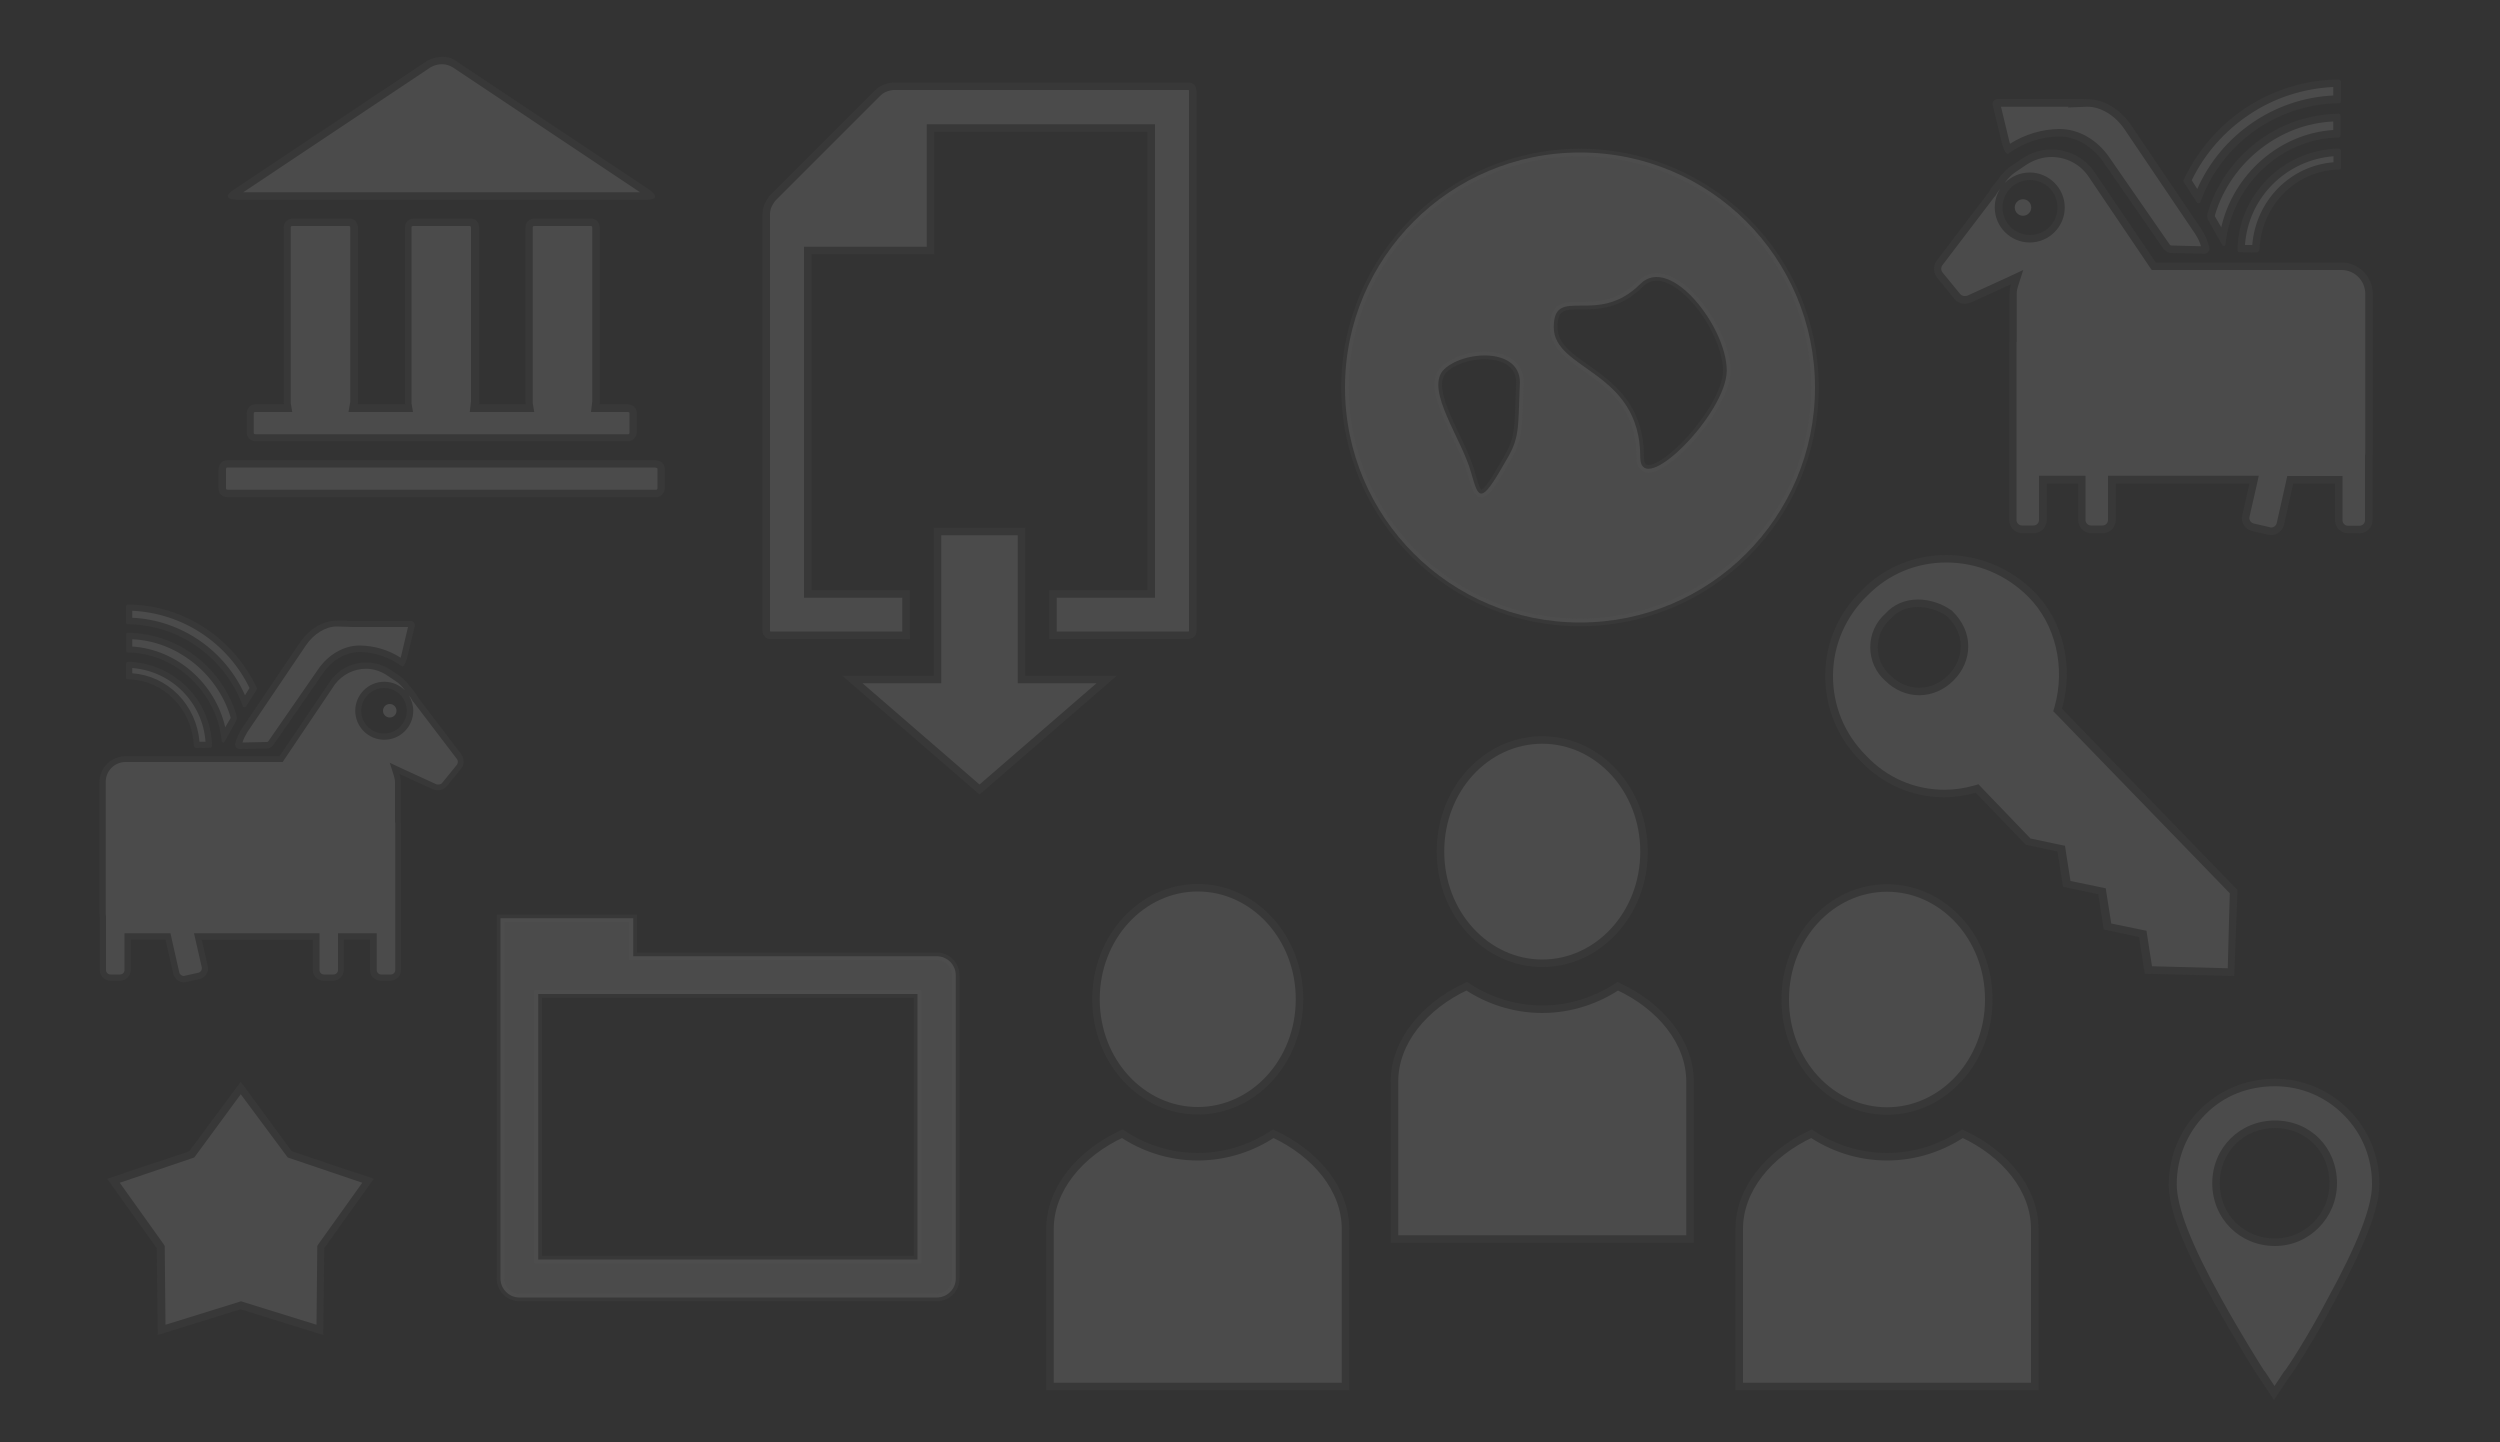 <?xml version="1.0" encoding="utf-8"?>
<!-- Generator: Adobe Illustrator 24.0.0, SVG Export Plug-In . SVG Version: 6.00 Build 0)  -->
<svg version="1.1" xmlns="http://www.w3.org/2000/svg" xmlns:xlink="http://www.w3.org/1999/xlink" x="0px" y="0px"
	 viewBox="0 0 1000 577" style="enable-background:new 0 0 1000 577;" xml:space="preserve">
<rect x="0" y="0" width="1000" height="577" fill="#333333" stroke="none"/>
<style type="text/css">
	.st0{display:none;}
	.st1{display:inline;}
	.st2{fill:#4A668B;}
	.st3{opacity:0.12;}
	.st4{fill:#FFFFFF;}
	.st5{fill:#5E5E5E;}
	.st6{opacity:0.12;fill:#FFFFFF;stroke:#606060;stroke-width:3;stroke-miterlimit:10;}
	.st7{fill:#FFFFFF;stroke:#606060;stroke-width:3;stroke-miterlimit:10;}
</style>
<g id="Ebene_2" class="st0">
	<g class="st1">
		<polyline class="st2" points="0,577 0,0 1000,0 1000,577 		"/>
	</g>
</g>
<g id="Ebene_1">
	<g class="st3">
		<g>
			<path class="st4" d="M859.6,388l-2.3-14.5l-14.1-3l-2.2-14.1l-14.1-3l-2.2-14.1l-13.3-2.8l-20.3-21.1l-0.9,0.2
				c-4,1.1-8.2,1.7-12.3,1.7c-12.3,0-23.9-5-32.4-14.1c-8.9-8.9-13.8-20.7-13.6-33.2c0.1-12.6,5.3-24.4,14.5-33.2
				c8.6-8.6,20.1-13.3,32.5-13.3c12.8,0,24.8,5,33.9,14.1c11.4,11.4,15.6,28.9,10.9,45.5l-0.2,0.8l70.4,72.6l-0.8,32.2L859.6,388z
				 M755.3,246.5c-3.6,3.1-5.6,7.6-5.6,12.4s2,9.3,5.6,12.4c3.4,3.4,7.9,5.3,12.5,5.3s9.1-1.9,12.6-5.5c3.5-3.5,5.4-8,5.4-12.6
				c0-4.7-2-9.2-5.9-13l-0.1-0.1l-0.1-0.1c-3.6-2.5-8.1-4-12.4-4C762.4,241.3,758.1,243.2,755.3,246.5z"/>
			<path class="st5" d="M778.5,225c12.4,0,24,4.9,32.8,13.7c10.9,10.9,15,28.2,10.5,44.1l-0.5,1.7l1.2,1.2l69.4,71.6l-0.8,30
				l-30.3-0.8l-1.9-12.2l-0.3-2l-2-0.4l-12.1-2.5l-1.9-12.1l-0.3-2l-2-0.4l-12.1-2.5l-1.9-12.1l-0.3-2l-2-0.4l-11.8-2.5L792.6,315
				l-1.2-1.3l-1.7,0.5c-3.9,1.1-7.9,1.7-11.9,1.7c-11.9,0-23.1-4.8-31.4-13.7l0,0l0,0c-8.6-8.6-13.3-20-13.2-32.1
				c0.1-12.2,5.1-23.6,14-32.1l0,0l0,0C755.5,229.6,766.6,225,778.5,225 M754.2,245.4c-3.9,3.4-6.1,8.3-6.1,13.5
				c0,5.2,2.2,10.1,6.1,13.5c3.8,3.7,8.6,5.7,13.5,5.7c5,0,9.9-2.1,13.7-5.9s5.9-8.6,5.9-13.7s-2.2-10-6.4-14.1l-0.2-0.2l-0.2-0.1
				c-3.8-2.7-8.7-4.3-13.3-4.3C762,239.8,757.4,241.8,754.2,245.4 M778.5,222c-12.2,0-24.3,4.6-33.5,13.8
				c-9.5,9.1-14.8,21.2-14.9,34.2c-0.1,12.9,4.9,25.1,14,34.3c9,9.5,21,14.6,33.5,14.6c4.2,0,8.5-0.6,12.7-1.8l20,20.8l12.7,2.7
				l2.2,14.1l14.1,3l2.2,14.1l14.1,3l2.3,14.7l35.8,0.9L895,356l-70.2-72.5c4.8-17,0.5-35.2-11.3-47
				C803.8,226.9,791.1,222,778.5,222L778.5,222z M767.7,275.1c-4.1,0-8.1-1.6-11.5-4.9c-3.2-2.8-5.1-6.9-5.1-11.3s1.9-8.6,5.2-11.4
				c2.8-3.3,6.8-4.7,10.9-4.7c4.1,0,8.3,1.4,11.6,3.7c3.7,3.6,5.5,7.7,5.5,12c0,4.2-1.8,8.3-5,11.6
				C775.9,273.4,771.8,275.1,767.7,275.1L767.7,275.1z"/>
		</g>
	</g>
	<path class="st6" d="M215.3,503.8H367V397.6H215.3V503.8z M374.7,519H207.8c-4.2,0-7.6-3.4-7.6-7.6V367.3h53.1v15.2h121.4
		c4.2,0,7.6,3.4,7.6,7.6v121.4C382.3,515.6,378.9,519,374.7,519"/>
	<g class="st3">
		<path class="st7" d="M323.1,237.6V100.2h49.1v-49h88.3v186.4h-39.3v16.5h54c1.9-0.1,1.9-1.4,1.9-1.9V36.4
			c-0.1-1.9-1.4-1.9-1.9-1.9H357.5c-0.1,0-3.8,0.1-6.3,2.6l-42.1,42.1c0,0.1-2.6,2.8-2.6,6.3v166.7c0.1,1.9,1.4,1.9,1.9,1.9h54
			v-16.5H323.1z"/>
		<line class="st7" x1="362.4" y1="254.1" x2="362.4" y2="255.7"/>
	</g>
	<g class="st3">
		<polygon class="st4" points="341,271.8 375,271.8 375,212.6 408.6,212.6 408.6,271.8 442.6,271.8 391.8,315.8 		"/>
		<path class="st5" d="M407.1,214.1v56.2v3h3h28.5l-46.8,40.5L345,273.3h28.5h3v-3v-56.2L407.1,214.1 M410.1,211.1h-36.6v59.2h-36.6
			l54.9,47.5l54.9-47.5h-36.6L410.1,211.1L410.1,211.1z"/>
	</g>
	<g class="st3">
		<path class="st7" d="M479.1,462.7c-11.8,0-22.3-3.9-30.2-9.2c-17.1,7.9-28.9,22.3-28.9,38.1v63h118.2v-63
			c0-15.8-11.8-30.2-28.9-38.1C501.4,458.8,490.9,462.7,479.1,462.7"/>
		<path class="st7" d="M438.4,399.7c0,24.9,18.4,44.6,40.7,44.6c22.3,0,40.7-19.7,40.7-44.6s-18.4-44.6-40.7-44.6
			C456.8,355.1,438.4,374.8,438.4,399.7"/>
		<path class="st7" d="M754.8,444.4c22.3,0,40.7-19.7,40.7-44.6s-18.4-44.6-40.7-44.6s-40.7,19.7-40.7,44.6
			C714.1,424.7,732.5,444.4,754.8,444.4"/>
		<path class="st7" d="M616.9,385.3c22.3,0,40.7-19.7,40.7-44.6S639.3,296,616.9,296s-40.7,19.7-40.7,44.6S594.6,385.3,616.9,385.3"
			/>
		<path class="st7" d="M616.9,403.7c-11.8,0-22.3-3.9-30.2-9.2c-17.1,7.9-28.9,22.3-28.9,38.1v63H676v-63
			c0-15.8-11.8-30.2-28.9-38.1C639.3,399.7,628.8,403.7,616.9,403.7"/>
		<path class="st7" d="M754.8,462.7c-11.8,0-22.3-3.9-30.2-9.2c-17.1,7.9-28.9,22.3-28.9,38.1v63h118.2v-63
			c0-15.8-11.8-30.2-28.9-38.1C777.1,458.8,766.6,462.7,754.8,462.7"/>
	</g>
	<path class="st6" d="M632,61c-51.9,0-94,42.1-94,94s42.1,94,94,94s94-42.1,94-94S683.9,61,632,61z M601.9,185.1
		c-9.8,17.3-10.5,14.3-13.5,3.8c-3.8-13.5-18-32.3-11.3-40.6c7.5-8.3,32.3-9.8,30.8,6C607.2,172.3,607.9,175.3,601.9,185.1z
		 M656.1,182.8c0-34.6-34.6-34.6-34.6-51.9s17.3,0,34.6-17.3c12-12,34.6,17.3,34.6,34.6S656.1,200.1,656.1,182.8z"/>
	<g class="st3">
		<g>
			<path class="st4" d="M908.5,212.5c-0.3,0-0.6,0-0.8-0.1l-6.5-1.5c-1-0.2-1.8-0.8-2.3-1.7c-0.5-0.8-0.7-1.8-0.5-2.8l3.3-14.5
				h-56.9v16.2c0,2-1.6,3.7-3.7,3.7h-4.6c-2,0-3.7-1.6-3.7-3.7v-16.2h-15.6v16.2c0,2-1.6,3.7-3.7,3.7h-4.6c-2,0-3.7-1.6-3.7-3.7
				v-70.5c0-0.2,0-0.5,0.1-0.8v-0.2v-19.2c0-1.1,0.2-2.3,0.5-3.4l1.1-3.3l-19.1,8.8c-0.5,0.2-1.1,0.4-1.7,0.4
				c-1.3,0-2.4-0.5-3.2-1.5l-6.7-8.3c-1.2-1.5-1.3-3.6-0.1-5.1l20.8-27.3l0.1-0.1c0,0,0-0.1,0.1-0.1c0.1-0.2,0.2-0.3,0.3-0.5
				c0.6-1,1.4-2,2.2-3c0.6-0.7,1.1-1.3,1.5-1.9c1.3-1.8,2.8-3.3,4.7-4.5l4.3-2.9c3.1-2.1,6.8-3.3,10.6-3.3c6.4,0,12.4,3.2,16,8.5
				l24.8,36.7h75.1c6,0,11,4.9,11,11v63.5c0,0.5,0,0.9-0.1,1.4v0.1v25.6c0,2-1.6,3.7-3.7,3.7h-4.6c-2,0-3.7-1.6-3.7-3.7V192h-19.4
				l-4,17.7C911.7,211.3,910.2,212.5,908.5,212.5z M812,70.5c-6.9,0-12.5,5.6-12.5,12.5s5.6,12.5,12.5,12.5s12.5-5.6,12.5-12.5
				S818.9,70.5,812,70.5z"/>
			<path class="st5" d="M820.6,62.8c5.9,0,11.5,2.9,14.8,7.8l24.4,36.1l0.9,1.3h1.6h74.3c5.2,0,9.5,4.2,9.5,9.5V181
				c0,0.4,0,0.8-0.1,1.2v0.2v0.2v25.5c0,1.2-1,2.2-2.2,2.2h-4.6c-1.2,0-2.2-1-2.2-2.2v-14.7v-3h-3h-16.7h-2.4l-0.5,2.3l-3.7,16.5
				c-0.2,1-1.2,1.8-2.2,1.8c-0.2,0-0.3,0-0.5-0.1l-6.5-1.5c-1.2-0.3-2-1.5-1.7-2.7l2.9-12.7l0.8-3.7h-3.8h-53.5h-3v3V208
				c0,1.2-1,2.2-2.2,2.2h-4.6c-1.2,0-2.2-1-2.2-2.2v-14.7v-3h-3h-12.6h-3v3V208c0,1.2-1,2.2-2.2,2.2h-4.6c-1.2,0-2.2-1-2.2-2.2
				v-70.5c0-0.1,0-0.3,0-0.5l0.1-0.3v-0.3v-19c0-1,0.2-2,0.5-2.9l2.1-6.5l-6.2,2.9l-16,7.3c-0.4,0.2-0.8,0.2-1.2,0.2
				c-0.8,0-1.5-0.3-2-1l-6.8-8.3c-0.8-0.9-0.8-2.3,0-3.2l20.7-27.2l0.2-0.2l0.1-0.1l0,0c0.1-0.2,0.3-0.4,0.4-0.7
				c0.4-0.7,1-1.5,1.6-2.2c-1.4,2.2-2.2,4.7-2.2,7.5c0,7.7,6.3,14,14,14s14-6.3,14-14s-6.3-14-14-14c-3.9,0-7.4,1.6-9.9,4.1
				c0-0.1,0.1-0.1,0.1-0.2c1.2-1.7,2.6-3.1,4.3-4.2l4.3-2.9C813.7,63.9,817.1,62.8,820.6,62.8 M820.6,59.8c-4,0-8,1.1-11.5,3.5
				l-4.3,2.9c-2,1.3-3.7,3-5.1,4.9c-1,1.5-2.7,3.1-3.8,5.1c-0.1,0.2-0.3,0.4-0.4,0.7l-20.7,27.2c-1.6,2-1.6,4.9,0.1,7l6.7,8.3
				c1.1,1.4,2.7,2.1,4.4,2.1c0.8,0,1.6-0.2,2.4-0.5l16-7.3c-0.4,1.2-0.6,2.5-0.6,3.8v19c-0.1,0.3-0.1,0.7-0.1,1.1v70.5
				c0,2.9,2.4,5.2,5.2,5.2h4.6c2.9,0,5.2-2.4,5.2-5.2v-14.7h12.6v14.7c0,2.9,2.4,5.2,5.2,5.2h4.6c2.9,0,5.2-2.4,5.2-5.2v-14.7h53.5
				l-2.9,12.7c-0.7,2.8,1.1,5.6,3.9,6.3l6.5,1.5c0.4,0.1,0.8,0.1,1.2,0.1c2.4,0,4.5-1.7,5.1-4.1l3.7-16.5H934v14.7
				c0,2.9,2.4,5.2,5.2,5.2h4.6c2.9,0,5.2-2.4,5.2-5.2v-25.5c0.1-0.5,0.1-1.1,0.1-1.6v-63.5c0-6.9-5.6-12.5-12.5-12.5h-74.3l-24.4-36
				C833.9,63,827.3,59.8,820.6,59.8L820.6,59.8z M812,94c-6.1,0-11-4.9-11-11s4.9-11,11-11s11,4.9,11,11S818.1,94,812,94L812,94z"/>
		</g>
		<g>
			<circle class="st4" cx="809.2" cy="83" r="3.3"/>
		</g>
		<g>
			<path class="st4" d="M868.7,99.7c-0.9,0-1.7-0.4-2.2-1.2L842.6,64c-4.4-6.7-11.8-11-18.7-11h-0.3c-7.1,0.1-14.2,2.4-20.4,6.6
				c-0.3-0.6-0.7-1.6-1.1-3l-3.6-14.9c0-0.2,0-0.3,0.1-0.4c0.1-0.1,0.2-0.2,0.5-0.2c0,0,31.5,0,32,0l-0.2,0.2l3.8-0.1
				c0.2,0,0.3,0,0.5,0c5.8,0,11.9,3.7,16,9.7l28.3,41.9c1.4,2,2.2,4.1,2.8,6.5c0.1,0.2,0,0.4-0.1,0.5s-0.2,0.2-0.4,0.2L868.7,99.7z"
				/>
			<path class="st5" d="M827.5,42.6l-0.4,0.4l7.6-0.3c0.1,0,0.3,0,0.4,0c5.2,0,11,3.5,14.7,9l28.3,41.9c1,1.6,1.8,3.1,2.3,4.9
				l-11.7-0.3l0,0l0,0c-0.5,0-0.8-0.3-0.9-0.5l-23.9-34.5c-4.8-7.2-12.4-11.6-20-11.6c-0.1,0-0.2,0-0.3,0
				c-6.8,0.1-13.6,2.1-19.6,5.9c-0.1-0.3-0.2-0.7-0.3-1.1l-3.3-13.7h27.1 M829.7,39.6h-30.6c-1.3,0-2.4,1.2-2,2.5l3.6,14.9
				c0.6,2.6,1.6,4.5,2.3,4.5c0.1,0,0.1,0,0.2,0c0.1-0.1,0.2-0.1,0.3-0.2c6.1-4.3,12.9-6.6,20.1-6.7c0.1,0,0.2,0,0.3,0
				c6.1,0,13,3.7,17.5,10.3l23.9,34.5c0.8,1.1,2,1.8,3.4,1.8l13,0.3c1.3,0,2.4-1.3,2-2.6c-0.6-2.4-1.5-4.6-3-7L852.4,50
				c-4.5-6.6-11.2-10.3-17.2-10.3c-0.2,0-0.3,0-0.5,0C834.7,39.6,832.6,39.6,829.7,39.6L829.7,39.6z"/>
		</g>
		<g>
			<path class="st4" d="M896.5,99.5c0.6-20.9,17.4-37.8,38.4-38.6v5.4c-17.6,0.8-31.8,15.2-32.6,33.2H896.5z"/>
			<path class="st5" d="M933.4,62.5v2.4c-8.4,0.7-16.1,4.3-22.1,10.3c-6,6.1-9.7,14.1-10.4,22.8H898C899.3,79.1,914.4,64,933.4,62.5
				 M935.4,59.4c-22.1,0.6-40,18.4-40.4,40.4c-0.1,0.7,0.3,1.1,0.9,1.1l6.6,0.1c0.7,0,1.2-0.6,1.3-1.2c0.7-17.5,14.4-31.7,31.9-32
				c0.3,0,0.7-0.3,0.7-0.7v-6.7C936.4,59.9,935.9,59.4,935.4,59.4L935.4,59.4z"/>
		</g>
		<g>
			<path class="st4" d="M884.7,87.3c-0.3-0.4-0.3-1.1-0.2-1.7c6.7-22.6,26.9-38,50.3-38.6v6.4c-22.7,0.7-42.2,18.7-45.6,41.7
				L884.7,87.3z"/>
			<path class="st5" d="M933.3,48.6V52c-21.4,1.4-39.9,17.6-44.8,38.9l-2.5-4.3c0,0-0.1-0.3,0-0.6c3.1-10.5,9.7-19.9,18.4-26.6
				C912.8,52.9,922.7,49.1,933.3,48.6 M935.5,45.5c-24.8,0.3-45.7,17.1-52.5,39.8c-0.2,1-0.1,2,0.3,2.8l5.6,9.9
				c0.1,0.3,0.4,0.4,0.6,0.4c0.3,0,0.7-0.2,0.7-0.6c2.2-23,21.7-42.5,45.3-42.8c0.3,0,0.7-0.2,0.7-0.7v-8
				C936.3,45.8,935.9,45.5,935.5,45.5L935.5,45.5z"/>
		</g>
		<g>
			<path class="st4" d="M874.9,72.3c11-23.2,34.4-38.5,59.8-39v6.4c-24.6,0.6-46.7,16.2-55.6,39.2L874.9,72.3z"/>
			<path class="st5" d="M933.3,34.8v3.4c-23.7,1.1-44.9,15.8-54.4,37.4l-2.2-3.5c5.2-10.7,13.2-19.8,23.2-26.4
				C909.8,39.1,921.3,35.4,933.3,34.8 M935.4,31.8c-27.5,0.3-51.1,16.8-62,40.3c-0.1,0.2,0,0.6,0.2,0.9l5.1,7.9
				c0.1,0.2,0.4,0.4,0.7,0.4s0.7-0.2,0.8-0.6c8.2-22.7,29.9-39.1,55.4-39.4c0.4,0,0.8-0.3,0.8-0.8v-7.8
				C936.3,32.1,935.8,31.8,935.4,31.8L935.4,31.8z"/>
		</g>
	</g>
	<g class="st3">
		<path class="st4" d="M91.1,197.4c-0.7,0-2.2-0.3-2.2-2.2v-7.4c0-0.7,0.3-2.2,2.2-2.2h171.1c0.7,0,2.2,0.3,2.2,2.2v7.4
			c0,0.7-0.3,2.2-2.2,2.2H91.1z"/>
		<path class="st5" d="M262.2,187.1c0.8,0,0.8,0.3,0.8,0.7v7.4c0,0.7-0.4,0.7-0.7,0.7H91.1c-0.7,0-0.7-0.4-0.7-0.7v-7.4
			c0-0.8,0.3-0.8,0.7-0.8h171.1 M262.2,184.1H91.1c-3.7,0-3.7,3.7-3.7,3.7v7.4c0,3.7,3.7,3.7,3.7,3.7h171.1c3.7,0,3.7-3.7,3.7-3.7
			v-7.4C265.9,184.1,262.2,184.1,262.2,184.1L262.2,184.1z"/>
	</g>
	<g class="st3">
		<path class="st4" d="M102.3,175.1c-0.7,0-2.2-0.3-2.2-2.2v-7.4c0-0.7,0.3-2.2,2.2-2.2h13l-0.3-1.7c0-0.2,0-0.4,0-0.4v-70
			c0-2,1.6-2.2,2.2-2.2h22.3c2.1,0,2.2,1.8,2.2,2.2V161c-0.1,0.1-0.1,0.3-0.1,0.5l-0.3,1.7h22.3l-0.3-1.7c0-0.2,0-0.4,0-0.4v-70
			c0-2,1.6-2.2,2.2-2.2h22.3c2,0,2.2,1.6,2.2,2.2V161c-0.1,0.1-0.1,0.3-0.2,0.6l-0.2,1.7H212l-0.3-1.8c0-0.2-0.1-0.4-0.1-0.4v-70
			c0-2.1,1.8-2.2,2.2-2.2h22.3c2,0,2.2,1.6,2.2,2.2V161c-0.1,0.1-0.1,0.3-0.2,0.6l-0.2,1.7h13c0.7,0,2.2,0.3,2.2,2.2v7.4
			c0,0.7-0.3,2.2-2.2,2.2L102.3,175.1L102.3,175.1z"/>
		<path class="st5" d="M236.2,90.4c0.4,0,0.7,0,0.7,0.8v69.6c-0.1,0.2-0.1,0.4-0.1,0.6l-0.4,3.4h3.4H251c0.8,0,0.8,0.3,0.8,0.7v7.4
			c0,0.8-0.3,0.8-0.7,0.8H102.3c-0.8,0-0.8-0.3-0.8-0.7v-7.4c0-0.8,0.3-0.8,0.7-0.8h11.2h3.5l-0.6-3.5c0-0.1,0-0.2,0-0.2v-70
			c0-0.4,0-0.7,0.8-0.7h22.3c0.4,0,0.7,0,0.7,0.8v69.6c0,0.1-0.1,0.3-0.1,0.5l-0.6,3.5h3.5h18.8h3.5l-0.6-3.5c0-0.1,0-0.2,0-0.2v-70
			c0-0.4,0-0.7,0.8-0.7h22.3c0.4,0,0.7,0,0.7,0.8v69.6c-0.1,0.2-0.1,0.4-0.1,0.6l-0.4,3.4h3.4h18.8h3.6l-0.6-3.5c0-0.1,0-0.2,0-0.2
			v-70c0-0.4,0-0.7,0.8-0.7L236.2,90.4 M236.2,87.4h-22.3c0,0-3.7,0-3.7,3.7v70c0,0,0,0.2,0.1,0.6h-18.8c0-0.2,0.2-0.3,0.2-0.6v-70
			c0,0,0-3.7-3.7-3.7h-22.3c0,0-3.7,0-3.7,3.7v70c0,0,0,0.2,0.1,0.6H143c0-0.2,0.2-0.3,0.2-0.6v-70c0,0,0-3.7-3.7-3.7h-22.3
			c0,0-3.7,0-3.7,3.7v70c0,0,0,0.2,0.1,0.6h-11.2c-3.7,0-3.7,3.7-3.7,3.7v7.4c0,3.7,3.7,3.7,3.7,3.7H251c3.7,0,3.7-3.7,3.7-3.7v-7.4
			c0-3.7-3.7-3.7-3.7-3.7h-11.3c0-0.2,0.2-0.3,0.2-0.6v-70C239.9,91.1,239.9,87.4,236.2,87.4L236.2,87.4z"/>
	</g>
	<g class="st3">
		<path class="st4" d="M94.8,78.4c-0.6,0-1.4-0.1-1.9-0.2c0.3-0.3,0.7-0.6,1.5-1.2l76.9-51.2c0,0,2.4-1.5,5.4-1.6h0.3
			c1.7,0,3.4,0.6,5,1.6L258.9,77c0.5,0.4,1.1,0.9,1.4,1.2c-0.4,0.1-0.9,0.1-1.9,0.1H94.8V78.4z"/>
		<path class="st5" d="M177,25.7c1.5,0,2.9,0.5,4.2,1.3L256,76.9H97.3L172.1,27c0,0,2-1.3,4.6-1.3H177 M177.1,22.7h-0.3
			c-3.6,0.1-6.2,1.8-6.2,1.8l-77,51.3c-6.2,4.1,1.2,4.1,1.2,4.1h163.6c7.4,0,1.2-4.1,1.2-4.1l-76.9-51.2
			C180.9,23.2,178.9,22.7,177.1,22.7L177.1,22.7z"/>
	</g>
	<g class="st3">
		<polygon class="st4" points="64.3,498.9 45.4,472.3 76.7,461.8 96.3,435.2 116,461.8 147.2,472.3 128.3,498.9 128,532 96.3,522.1
			64.7,532 		"/>
		<path class="st5" d="M96.3,437.7l18.2,24.5l0.6,0.8l0.9,0.3l28.9,9.8l-17.5,24.5l-0.5,0.8v0.9l-0.3,30.6l-29.3-9.1l-0.9-0.3
			l-0.9,0.3l-29.3,9.1l-0.3-30.6v-0.9l-0.5-0.8l-17.5-24.5l28.9-9.8l0.9-0.3l0.6-0.8L96.3,437.7 M96.3,432.7l-20.6,27.8l-32.8,11
			l19.8,27.8l0.4,34.7l33.1-10.3l33.1,10.3l0.4-34.7l19.8-27.8l-32.8-11L96.3,432.7L96.3,432.7z"/>
	</g>
	<g class="st3">
		<g>
			<path class="st4" d="M904.4,549.4L904.4,549.4c-0.9-1.2-9.1-14.2-17.3-29c-12.1-21.8-18-37-18-46.4c0-22.6,18.4-41,41-41
				c10.8,0,21,4.3,28.7,12.1c7.7,7.8,11.8,18,11.6,28.9c0,9.1-5.9,24.3-18,46.4c-8,15.3-16.4,27.9-17.3,29l-0.1,0.1l-0.1,0.1
				l-5.2,7.8L904.4,549.4z M910,449.6c-13.2,0-23.6,10.4-23.6,23.6s10.4,23.6,23.6,23.6c12.8,0,23.3-10.6,23.3-23.6
				C933.3,459.8,923.3,449.6,910,449.6z"/>
			<path class="st5" d="M910,434.5c10.4,0,20.2,4.1,27.6,11.6c7.4,7.5,11.3,17.3,11.2,27.8c0,8.9-5.8,23.8-17.8,45.7l0,0l0,0
				c-8,15.3-16,27.4-17,28.6l-0.1,0.1l-0.2,0.2l-3.9,5.9l-3.9-5.9l-0.2-0.2l-0.1-0.1c-1.1-1.7-9.2-14.5-17.1-28.8
				c-12-21.6-17.8-36.5-17.8-45.7c0-10.6,4.1-20.5,11.5-28S899.4,434.5,910,434.5 M910,498.4c13.7,0,24.8-11.3,24.8-25.1
				c0-14.3-10.7-25.1-24.8-25.1s-25.1,11-25.1,25.1S895.9,498.4,910,498.4 M910,431.5c-23.6,0-42.5,18.9-42.5,42.5
				c0,9.6,5.7,24.6,18.2,47.1c8.6,15.3,17.1,28.9,17.5,29.3l6.4,9.6l6.4-9.6c0.7-0.7,9.3-13.6,17.5-29.3
				c12.1-22.1,18.2-37.5,18.2-47.1C952.1,450.4,932.8,431.5,910,431.5L910,431.5z M910,495.4c-12.5,0-22.1-9.6-22.1-22.1
				s9.6-22.1,22.1-22.1s21.8,9.6,21.8,22.1S921.8,495.4,910,495.4L910,495.4z"/>
		</g>
	</g>
	<g class="st3">
		<g>
			<path class="st4" d="M70.5,389.4l-3.3-14.7H51.1v13.4c0,1.7-1.4,3.1-3.1,3.1h-3.8c-1.7,0-3.1-1.4-3.1-3.1v-21.2v-0.1
				c-0.1-0.4-0.1-0.7-0.1-1.2V313c0-5.1,4.1-9.1,9.1-9.1h62.3l20.6-30.4c3-4.4,8-7.1,13.3-7.1c3.2,0,6.2,1,8.8,2.7l3.6,2.4
				c1.6,1,2.8,2.2,3.9,3.7c0.3,0.5,0.7,1,1.2,1.6c0.7,0.8,1.3,1.7,1.8,2.5c0.1,0.2,0.2,0.2,0.2,0.4c0.1,0,0.1,0.1,0.1,0.1l0.1,0.1
				l17.3,22.7c1,1.2,0.9,3-0.1,4.2l-5.6,6.9c-0.7,0.8-1.6,1.2-2.7,1.2c-0.5,0-1-0.2-1.4-0.3l-15.8-7.3l0.9,2.7
				c0.2,0.9,0.4,1.9,0.4,2.8v15.9v0.2c0.1,0.2,0.1,0.5,0.1,0.7V388c0,1.7-1.4,3.1-3.1,3.1h-3.8c-1.7,0-3.1-1.4-3.1-3.1v-13.4h-12.9
				V388c0,1.7-1.4,3.1-3.1,3.1h-3.8c-1.7,0-3.1-1.4-3.1-3.1v-13.4H79.1l2.7,12c0.2,0.8,0,1.7-0.4,2.3c-0.4,0.7-1.1,1.2-1.9,1.4
				l-5.4,1.2c-0.2,0.1-0.4,0.1-0.7,0.1C72.1,391.7,70.8,390.7,70.5,389.4z M143.2,284.3c0,5.7,4.6,10.4,10.4,10.4
				c5.7,0,10.4-4.6,10.4-10.4c0-5.7-4.6-10.4-10.4-10.4C147.8,273.9,143.2,278.5,143.2,284.3z"/>
			<path class="st5" d="M146.4,267.5c2.9,0,5.7,0.9,8.2,2.5l3.6,2.4c1.4,0.9,2.6,2.1,3.6,3.5c0,0.1,0.1,0.1,0.1,0.2
				c-2.1-2.1-5-3.4-8.2-3.4c-6.4,0-11.6,5.2-11.6,11.6c0,6.4,5.2,11.6,11.6,11.6c6.4,0,11.6-5.2,11.6-11.6c0-2.3-0.7-4.4-1.8-6.2
				c0.5,0.6,1,1.2,1.3,1.8c0.1,0.2,0.2,0.4,0.3,0.6l0,0l0.1,0.1l0.2,0.2l17.2,22.6c0.7,0.7,0.7,1.9,0,2.7l-5.6,6.9
				c-0.4,0.6-1,0.8-1.7,0.8c-0.3,0-0.7,0-1-0.2l-13.3-6.1l-5.1-2.4l1.7,5.4c0.2,0.7,0.4,1.6,0.4,2.4v15.8v0.2l0.1,0.2
				c0,0.2,0,0.3,0,0.4V388c0,1-0.8,1.8-1.8,1.8h-3.8c-1,0-1.8-0.8-1.8-1.8v-12.2v-2.5h-2.5h-10.5h-2.5v2.5V388c0,1-0.8,1.8-1.8,1.8
				h-3.8c-1,0-1.8-0.8-1.8-1.8v-12.2v-2.5h-2.5H80.8h-3.2l0.7,3.1l2.4,10.5c0.2,1-0.4,2-1.4,2.2l-5.4,1.2c-0.2,0.1-0.2,0.1-0.4,0.1
				c-0.8,0-1.7-0.7-1.8-1.5l-3.1-13.7l-0.4-1.9h-2H52.3h-2.5v2.5V388c0,1-0.8,1.8-1.8,1.8h-3.8c-1,0-1.8-0.8-1.8-1.8v-21.2v-0.2
				v-0.2c-0.1-0.3-0.1-0.7-0.1-1v-52.7c0-4.4,3.6-7.9,7.9-7.9h61.6h1.3l0.7-1.1l20.2-30C136.9,269.9,141.5,267.5,146.4,267.5
				 M146.4,265c-5.6,0-11,2.7-14.4,7.6l-20.2,29.9H50.2c-5.7,0-10.4,4.6-10.4,10.4v52.7c0,0.4,0,0.9,0.1,1.3V388
				c0,2.3,1.9,4.3,4.3,4.3H48c2.3,0,4.3-1.9,4.3-4.3v-12.2h13.9l3.1,13.7c0.5,2,2.2,3.4,4.2,3.4c0.3,0,0.7,0,1-0.1l5.4-1.2
				c2.3-0.6,3.8-2.9,3.2-5.2l-2.4-10.5h44.4V388c0,2.3,1.9,4.3,4.3,4.3h3.8c2.3,0,4.3-1.9,4.3-4.3v-12.2H148V388
				c0,2.3,1.9,4.3,4.3,4.3h3.8c2.3,0,4.3-1.9,4.3-4.3v-58.5c0-0.3,0-0.7-0.1-0.9v-15.8c0-1.1-0.2-2.2-0.5-3.2l13.3,6.1
				c0.7,0.2,1.3,0.4,2,0.4c1.4,0,2.7-0.6,3.7-1.7l5.6-6.9c1.4-1.7,1.4-4.1,0.1-5.8l-17.2-22.6c-0.1-0.2-0.2-0.4-0.3-0.6
				c-0.9-1.7-2.3-3-3.2-4.2c-1.2-1.6-2.6-3-4.2-4.1l-3.6-2.4C153.1,265.9,149.7,265,146.4,265L146.4,265z M153.6,293.4
				c-5.1,0-9.1-4.1-9.1-9.1s4.1-9.1,9.1-9.1c5.1,0,9.1,4.1,9.1,9.1S158.6,293.4,153.6,293.4L153.6,293.4z"/>
		</g>
		<g>
			<circle class="st4" cx="155.9" cy="284.3" r="2.7"/>
		</g>
		<g>
			<path class="st4" d="M95.7,298.4c-0.2,0-0.2-0.1-0.3-0.2c-0.1-0.1-0.2-0.2-0.1-0.4c0.5-2,1.2-3.7,2.3-5.4l23.5-34.8
				c3.4-5,8.5-8,13.3-8c0.2,0,0.2,0,0.4,0l3.2,0.1l-0.2-0.2c0.4,0,26.5,0,26.5,0c0.2,0,0.3,0.1,0.4,0.2c0.1,0.1,0.1,0.2,0.1,0.3
				l-3,12.4c-0.3,1.2-0.7,2-0.9,2.5c-5.1-3.5-11-5.4-16.9-5.5h-0.2c-5.7,0-11.9,3.6-15.5,9.1l-19.8,28.6c-0.4,0.7-1.1,1-1.8,1
				L95.7,298.4z"/>
			<path class="st5" d="M140.7,250.8h22.5l-2.7,11.4c-0.1,0.3-0.2,0.7-0.2,0.9c-5-3.2-10.6-4.8-16.3-4.9c-0.1,0-0.2,0-0.2,0
				c-6.3,0-12.6,3.7-16.6,9.6l-19.8,28.6c-0.1,0.2-0.3,0.4-0.7,0.4l0,0l0,0l-9.7,0.2c0.4-1.5,1.1-2.7,1.9-4.1l23.5-34.8
				c3.1-4.6,7.9-7.5,12.2-7.5c0.1,0,0.2,0,0.3,0l6.3,0.2L140.7,250.8 M138.9,248.2c-2.4,0-4.1,0-4.1,0.1c-0.2,0-0.2,0-0.4,0
				c-5,0-10.5,3.1-14.3,8.5l-23.5,34.8c-1.2,2-2,3.8-2.5,5.8c-0.3,1.1,0.6,2.2,1.7,2.2l10.8-0.2c1.2,0,2.2-0.6,2.8-1.5l19.8-28.6
				c3.7-5.5,9.5-8.5,14.5-8.5c0.1,0,0.2,0,0.2,0c6,0.1,11.6,2,16.7,5.6c0.1,0.1,0.2,0.1,0.2,0.2c0.1,0,0.1,0,0.2,0
				c0.6,0,1.4-1.6,1.9-3.7l3-12.4c0.3-1.1-0.6-2.1-1.7-2.1H138.9L138.9,248.2z"/>
		</g>
		<g>
			<path class="st4" d="M78.6,297.9c-0.7-14.9-12.4-26.9-27-27.5v-4.5c17.4,0.7,31.4,14.7,31.9,32H78.6z"/>
			<path class="st5" d="M52.8,267.2c15.8,1.2,28.3,13.8,29.4,29.5h-2.4c-0.6-7.2-3.7-13.9-8.6-18.9c-5-5-11.4-8-18.3-8.5V267.2
				 M51.2,264.7c-0.4,0-0.8,0.4-0.8,0.8v5.6c0,0.3,0.3,0.6,0.6,0.6c14.5,0.2,25.9,12,26.5,26.5c0.1,0.5,0.5,1,1.1,1l5.5-0.1
				c0.5,0,0.8-0.3,0.7-0.9C84.4,279.9,69.5,265.2,51.2,264.7L51.2,264.7z"/>
		</g>
		<g>
			<path class="st4" d="M89.5,294.3c-2.8-19.1-19-34-37.8-34.6v-5.3c19.4,0.5,36.2,13.3,41.7,32c0.1,0.5,0.1,1.1-0.2,1.4L89.5,294.3
				z"/>
			<path class="st5" d="M52.9,255.7c8.8,0.4,17,3.6,24,9c7.2,5.6,12.7,13.4,15.3,22.1c0.1,0.2,0,0.5,0,0.5l-2.1,3.6
				c-4.1-17.7-19.4-31.1-37.2-32.3V255.7 M51.1,253.1c-0.3,0-0.7,0.2-0.6,0.7v6.6c0,0.4,0.3,0.6,0.6,0.6
				c19.6,0.2,35.8,16.4,37.6,35.5c0,0.3,0.3,0.5,0.6,0.5c0.2,0,0.4-0.1,0.5-0.3l4.6-8.2c0.3-0.7,0.4-1.5,0.2-2.3
				C89,267.3,71.7,253.4,51.1,253.1L51.1,253.1z"/>
		</g>
		<g>
			<path class="st4" d="M97.9,280.9c-7.4-19.1-25.7-32-46.1-32.5V243c21.1,0.4,40.5,13.1,49.6,32.4L97.9,280.9z"/>
			<path class="st5" d="M52.9,244.3c10,0.5,19.5,3.6,27.7,9c8.3,5.5,14.9,13,19.2,21.9l-1.8,2.9c-7.9-17.9-25.5-30.1-45.1-31V244.3
				 M51.2,241.8c-0.3,0-0.7,0.2-0.8,0.7v6.5c0,0.4,0.3,0.7,0.7,0.7c21.2,0.2,39.2,13.9,46,32.7c0.1,0.3,0.4,0.5,0.7,0.5
				c0.2,0,0.5-0.2,0.6-0.3l4.2-6.6c0.2-0.2,0.2-0.6,0.2-0.7C93.6,255.7,74,242,51.2,241.8L51.2,241.8z"/>
		</g>
	</g>
</g>
</svg>
